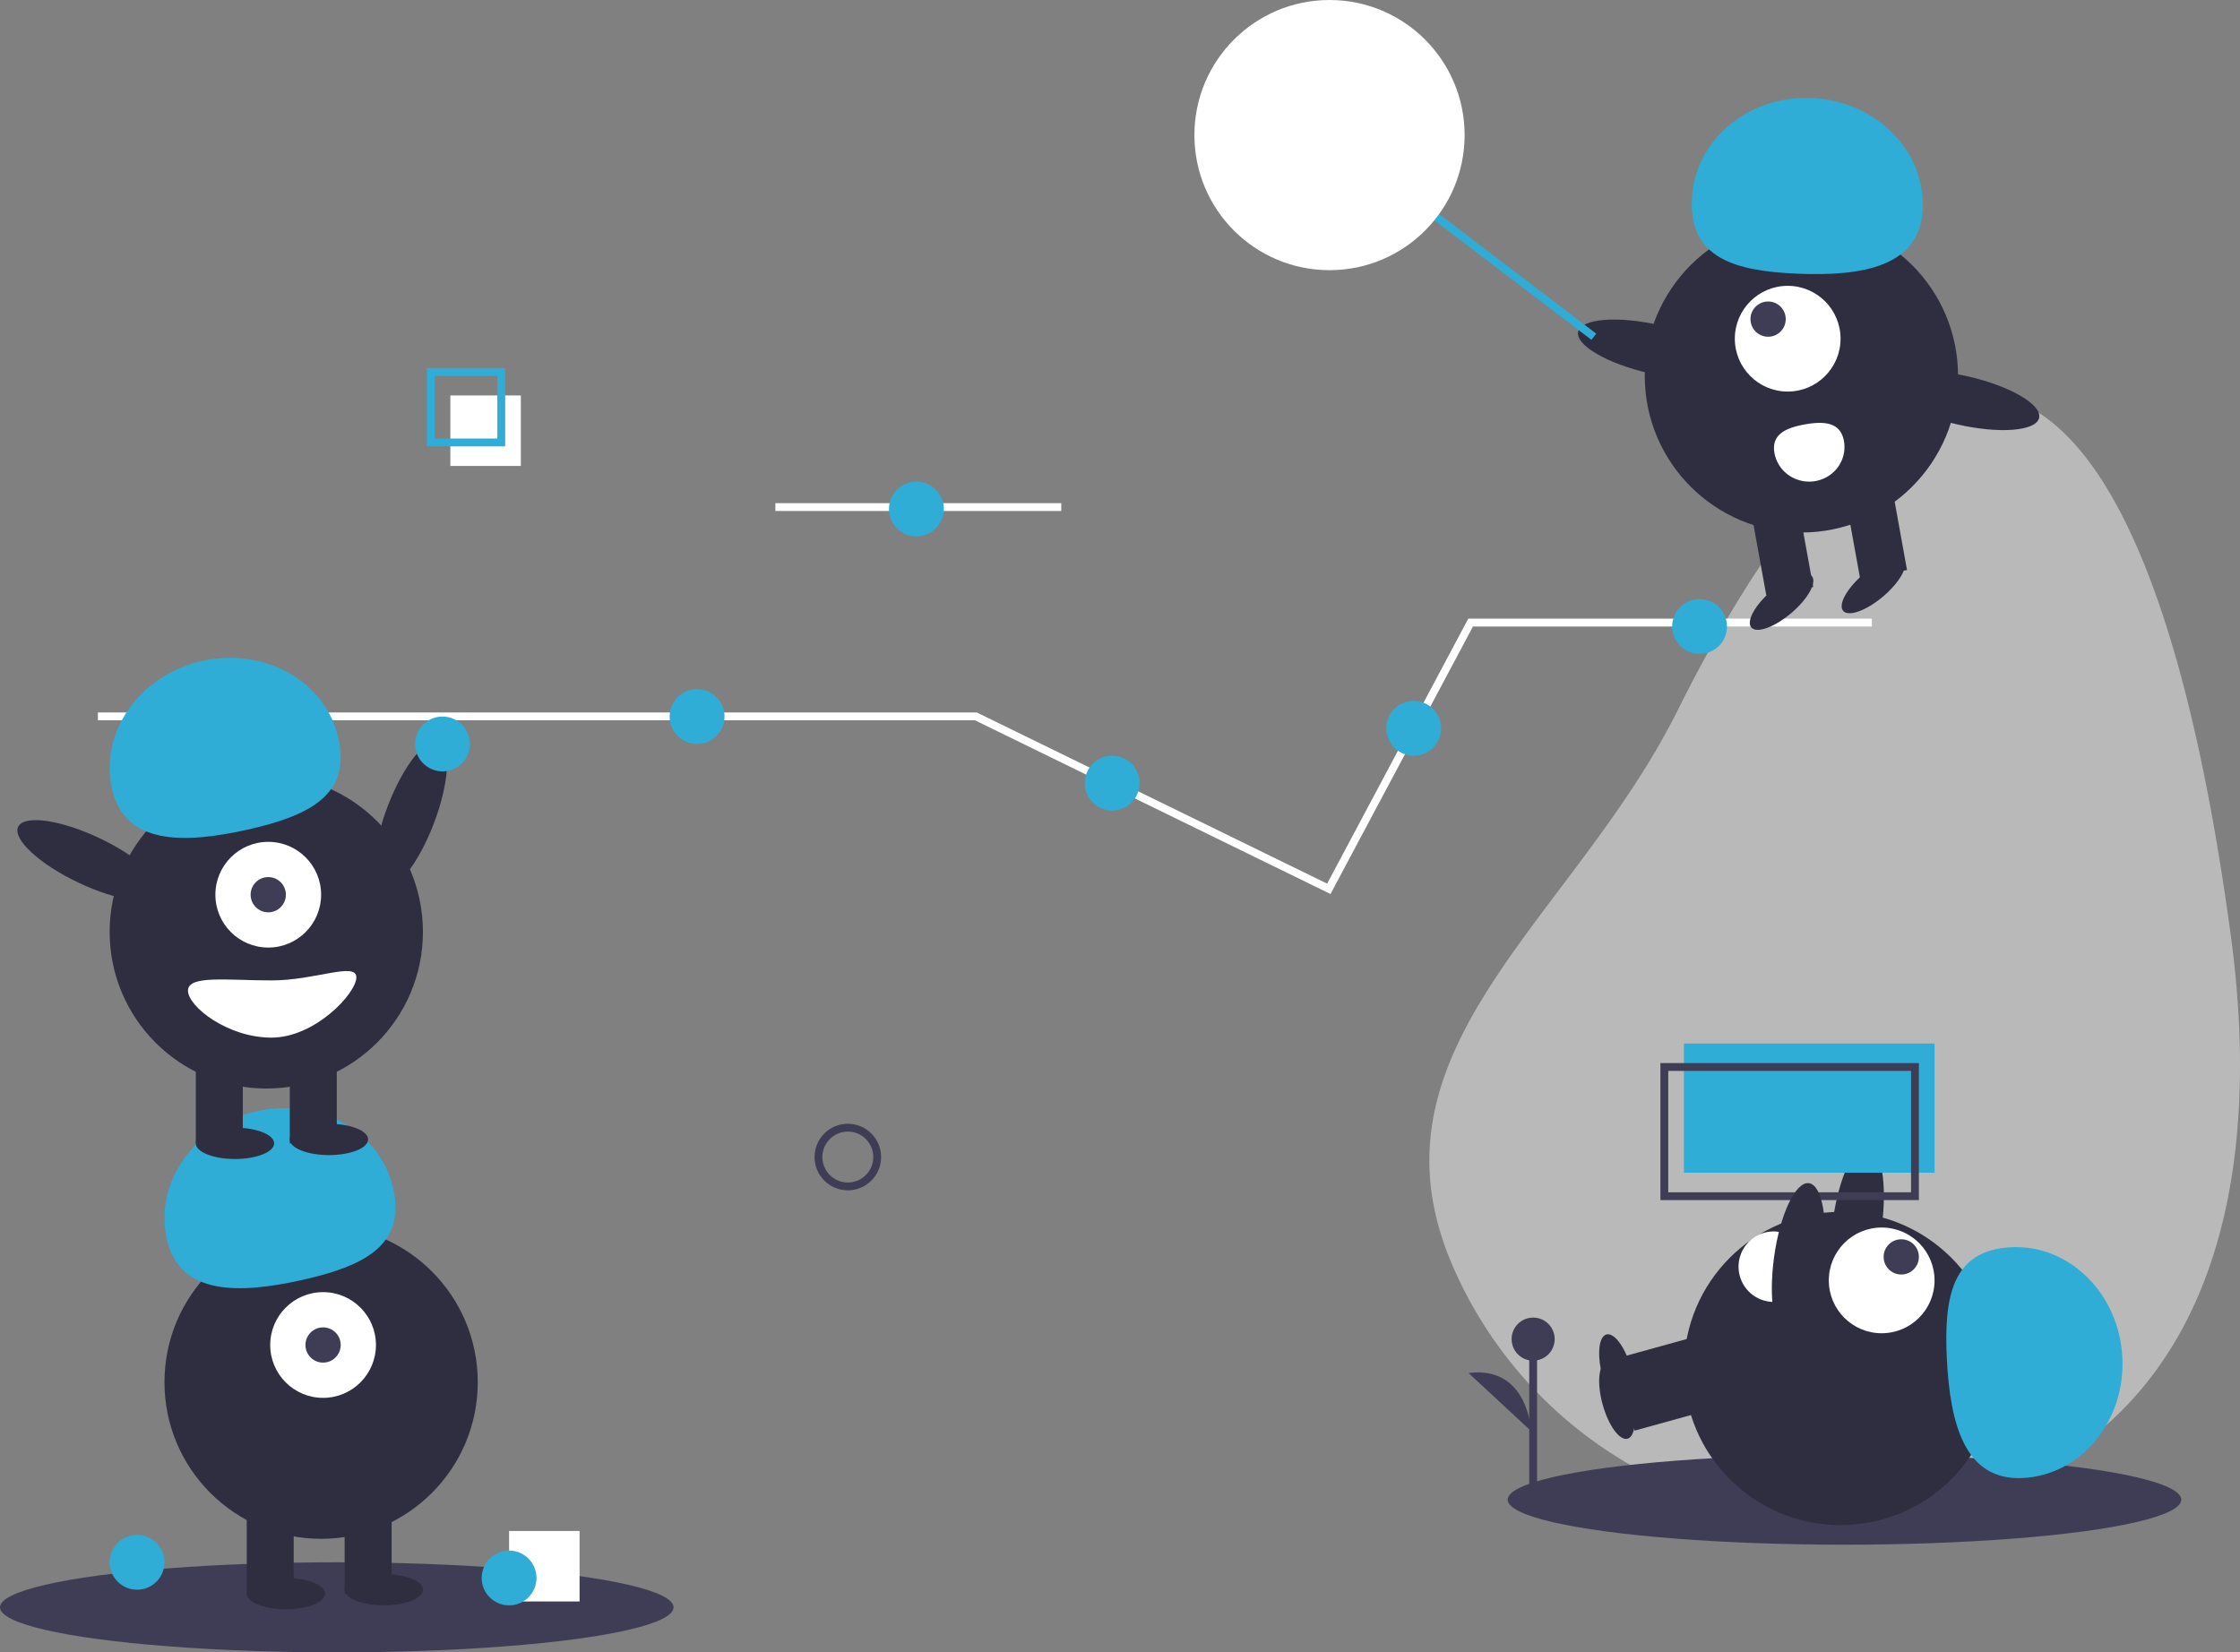 <svg xmlns="http://www.w3.org/2000/svg" viewBox="0 0 572 422">
  <rect x="0" y="0" width="572" height="422" fill="#808080" stroke="none"/>
  <defs>
    <style>.a,.g,.h{fill:none;}.a{stroke:#fff;}.a,.g,.h,.i{stroke-miterlimit:10;stroke-width:2px;}.b{fill:#2f2e41;}.c,.e{fill:#fff;}.c{opacity:0.451;}.d,.i{fill:#3f3d56;}.f{fill:#2fadd6;}.g,.i{stroke:#3f3d56;}.h{stroke:#2fadd6;}</style>
  </defs>
  <g transform="translate(0 -0.5)">
    <path class="a" d="M0,.5H73" transform="translate(198 129.5)"/>
    <ellipse class="b" cx="20.014" cy="6.288" rx="20.014" ry="6.288" transform="translate(91.876 225.045) rotate(-69.082)"/>
    <path class="c" d="M204.679,138.633c7.939,58.963-2.872,117.99-57.858,140.975A108.024,108.024,0,0,1,5.555,221.869C-17.477,167,36.867,134.163,63.414,80.894,117.323-27.278,180.025-44.474,204.679,138.633Z" transform="translate(365 101)"/>
    <ellipse class="d" cx="86" cy="11.5" rx="86" ry="11.5" transform="translate(385 372)"/>
    <rect class="b" width="12.166" height="21.81" transform="translate(417.405 365.871) rotate(-105.452)"/>
    <ellipse class="b" cx="3.803" cy="10.133" rx="3.803" ry="10.133" transform="translate(406.544 349.417) rotate(-15.452)"/>
    <ellipse class="b" cx="20.011" cy="6.289" rx="20.011" ry="6.289" transform="translate(465.358 331.981) rotate(-82.281)"/>
    <circle class="b" cx="40" cy="40" r="40" transform="translate(430 310)"/>
    <rect class="b" width="12.166" height="21.81" transform="translate(417.405 358.778) rotate(-105.452)"/>
    <ellipse class="b" cx="3.803" cy="10.133" rx="3.803" ry="10.133" transform="translate(406.544 342.325) rotate(-15.452)"/>
    <circle class="e" cx="13.5" cy="13.5" r="13.5" transform="translate(467 314)"/>
    <circle class="d" cx="4.5" cy="4.5" r="4.5" transform="translate(481 317)"/>
    <path class="f" d="M19.51,58.974c14.877-.738,26.27-14.531,25.449-30.808S31.41-.707,16.534.031-.678,12.345.144,28.621,4.633,59.712,19.51,58.974Z" transform="translate(497 319)"/>
    <path class="e" d="M9.676,17.97A9,9,0,0,1,8.231.028c4.93-.4,6.275,3.532,6.674,8.487S14.606,17.569,9.676,17.97Z" transform="translate(444 315)"/>
    <path class="a" d="M0,23.954H224.189l34.758,16.984L314.326,68,350.535,0H453" transform="translate(25 159.5)"/>
    <circle class="f" cx="7" cy="7" r="7" transform="translate(106 183.5)"/>
    <circle class="f" cx="7" cy="7" r="7" transform="translate(171 176.5)"/>
    <circle class="f" cx="7" cy="7" r="7" transform="translate(277 193.5)"/>
    <circle class="f" cx="7" cy="7" r="7" transform="translate(427 153.5)"/>
    <circle class="f" cx="7" cy="7" r="7" transform="translate(354 179.5)"/>
    <circle class="g" cx="7.5" cy="7.5" r="7.5" transform="translate(209 288.5)"/>
    <ellipse class="d" cx="86" cy="11.5" rx="86" ry="11.5" transform="translate(0 399.5)"/>
    <circle class="b" cx="40" cy="40" r="40" transform="translate(42 313.5)"/>
    <rect class="b" width="12" height="22" transform="translate(63 385.5)"/>
    <rect class="b" width="12" height="22" transform="translate(88 385.5)"/>
    <ellipse class="b" cx="10" cy="4" rx="10" ry="4" transform="translate(63 403.5)"/>
    <ellipse class="b" cx="10" cy="4" rx="10" ry="4" transform="translate(88 402.5)"/>
    <circle class="e" cx="13.5" cy="13.5" r="13.5" transform="translate(69 330.5)"/>
    <circle class="d" cx="4.5" cy="4.5" r="4.5" transform="translate(78 339.5)"/>
    <path class="f" d="M.591,33.449C-2.639,18.979,7.687,4.357,23.656.79S55.189,6.063,58.419,20.534,51.067,40.341,35.1,43.908,3.822,47.919.591,33.449Z" transform="translate(42 283.5)"/>
    <circle class="b" cx="40" cy="40" r="40" transform="translate(28 198.5)"/>
    <rect class="b" width="12" height="22" transform="translate(50 270.5)"/>
    <rect class="b" width="12" height="22" transform="translate(74 270.5)"/>
    <ellipse class="b" cx="10" cy="4" rx="10" ry="4" transform="translate(50 288.5)"/>
    <ellipse class="b" cx="10" cy="4" rx="10" ry="4" transform="translate(74 287.5)"/>
    <circle class="e" cx="13.5" cy="13.5" r="13.5" transform="translate(55 215.5)"/>
    <circle class="d" cx="4.5" cy="4.5" r="4.5" transform="translate(64 224.5)"/>
    <path class="f" d="M.591,33.449C-2.639,18.979,7.687,4.357,23.656.79S55.189,6.063,58.419,20.534,51.067,40.341,35.1,43.908,3.822,47.919.591,33.449Z" transform="translate(28 168.5)"/>
    <ellipse class="b" cx="6.283" cy="20.029" rx="6.283" ry="20.029" transform="translate(1.944 217.342) rotate(-64.626)"/>
    <path class="e" d="M0,5C0,9.035,10.095,17,21.3,17S43,5.644,43,1.61s-10.5.783-21.7.783S0,.967,0,5Z" transform="translate(48 248.5)"/>
    <rect class="f" width="64" height="33" transform="translate(430 267)"/>
    <rect class="g" width="64" height="33" transform="translate(425 273)"/>
    <rect class="e" width="18" height="18" transform="translate(115 101.5)"/>
    <rect class="h" width="18" height="18" transform="translate(110 95.5)"/>
    <circle class="b" cx="40" cy="40" r="40" transform="translate(420 56.5)"/>
    <rect class="b" width="12.176" height="21.787" transform="matrix(-0.984, 0.178, -0.178, -0.984, 486.972, 146.078)"/>
    <rect class="b" width="12.176" height="21.787" transform="translate(463.018 150.411) rotate(169.739)"/>
    <ellipse class="b" cx="10.139" cy="3.801" rx="10.139" ry="3.801" transform="matrix(0.763, -0.646, 0.646, 0.763, 444.747, 157.84)"/>
    <ellipse class="b" cx="10.139" cy="3.801" rx="10.139" ry="3.801" transform="matrix(0.763, -0.646, 0.646, 0.763, 468.203, 153.599)"/>
    <circle class="e" cx="13.5" cy="13.5" r="13.5" transform="translate(443 73.5)"/>
    <circle class="d" cx="4.5" cy="4.5" r="4.5" transform="translate(447 77.5)"/>
    <path class="f" d="M58.98,28.309C59.579,13.36,46.867.7,30.586.028S.622,10.933.023,25.882s10.718,18.346,27,19.016S58.381,43.258,58.98,28.309Z" transform="translate(432 25.5)"/>
    <ellipse class="b" cx="6.282" cy="20.032" rx="6.282" ry="20.032" transform="translate(401.596 91.343) rotate(-77.09)"/>
    <ellipse class="b" cx="6.282" cy="20.032" rx="6.282" ry="20.032" transform="translate(480.245 104.407) rotate(-77.09)"/>
    <path class="e" d="M17.856,4.6a8.728,8.728,0,0,1-3.042,8.307A9.152,9.152,0,0,1,5.95,14.481,8.878,8.878,0,0,1,.129,7.746c-.886-4.8,2.9-6.494,7.794-7.362S16.97-.195,17.856,4.6Z" transform="translate(453 108.5)"/>
    <path class="h" d="M0,0,46,35" transform="translate(361 51.5)"/>
    <circle class="e" cx="34.5" cy="34.5" r="34.5" transform="translate(305 0.5)"/>
    <ellipse class="b" cx="20.011" cy="6.289" rx="20.011" ry="6.289" transform="translate(450.32 341.491) rotate(-82.281)"/>
    <circle class="f" cx="7" cy="7" r="7" transform="translate(28 392.5)"/>
    <rect class="e" width="18" height="18" transform="translate(130 391.5)"/>
    <circle class="f" cx="7" cy="7" r="7" transform="translate(123 396.5)"/>
    <circle class="f" cx="7" cy="7" r="7" transform="translate(227 123.5)"/>
    <path class="i" d="M.5,38V0" transform="translate(391 343)"/>
    <circle class="d" cx="5.5" cy="5.5" r="5.5" transform="translate(386 337)"/>
    <path class="d" d="M16,15S15.256-1.794,0,.158" transform="translate(375 351)"/>
  </g>
</svg>